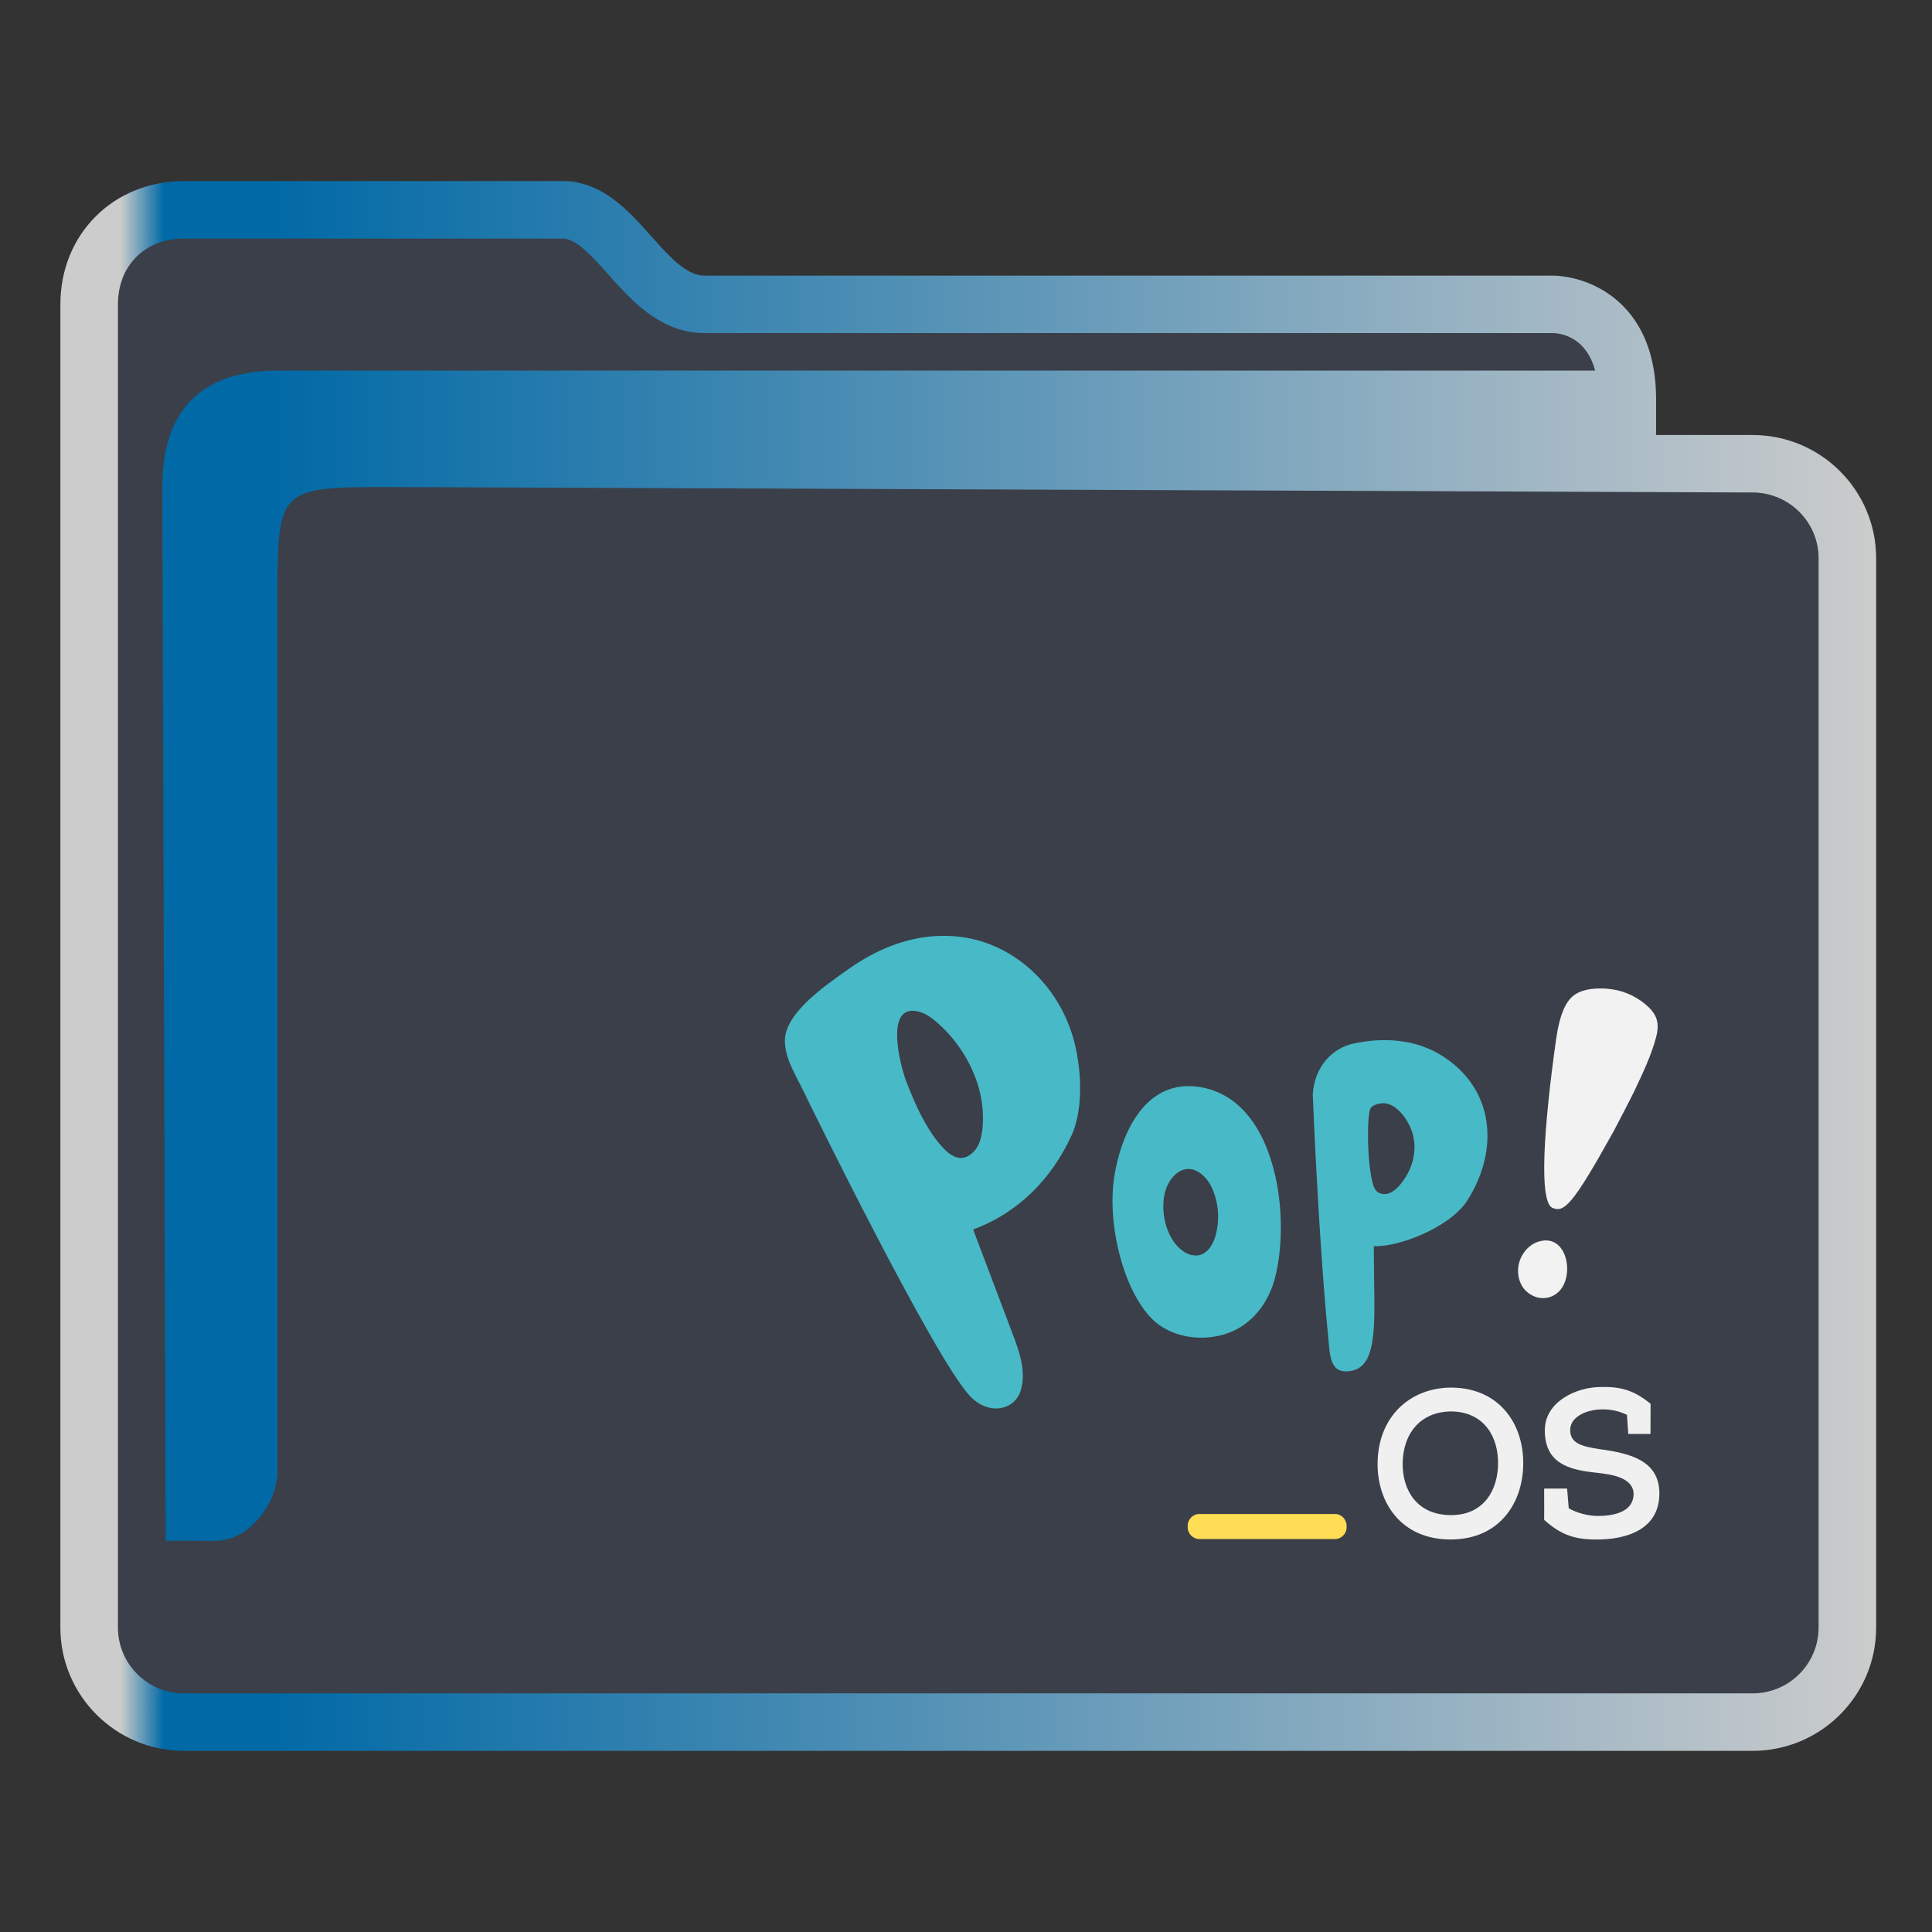 <?xml version="1.0" encoding="UTF-8" standalone="no"?>
<svg
   width="64"
   version="1.1"
   height="64"
   id="svg15"
   sodipodi:docname="folder-Pop_OS.svg"
   inkscape:version="1.1.2 (0a00cf5339, 2022-02-04)"
   xmlns:inkscape="http://www.inkscape.org/namespaces/inkscape"
   xmlns:sodipodi="http://sodipodi.sourceforge.net/DTD/sodipodi-0.dtd"
   xmlns:xlink="http://www.w3.org/1999/xlink"
   xmlns="http://www.w3.org/2000/svg"
   xmlns:svg="http://www.w3.org/2000/svg"
   xmlns:rdf="http://www.w3.org/1999/02/22-rdf-syntax-ns#"
   xmlns:cc="http://creativecommons.org/ns#"
   xmlns:dc="http://purl.org/dc/elements/1.1/">
  <rect width="100%" height="100%" fill="#333333" stroke="none"/>
  <sodipodi:namedview
     pagecolor="#ffffff"
     bordercolor="#666666"
     borderopacity="1"
     objecttolerance="10"
     gridtolerance="10"
     guidetolerance="10"
     inkscape:pageopacity="0"
     inkscape:pageshadow="2"
     inkscape:window-width="1920"
     inkscape:window-height="1003"
     id="namedview17"
     showgrid="true"
     inkscape:zoom="9.8125"
     inkscape:cx="47.541401"
     inkscape:cy="32"
     inkscape:window-x="0"
     inkscape:window-y="0"
     inkscape:window-maximized="1"
     inkscape:current-layer="layer1"
     inkscape:document-rotation="0"
     inkscape:pagecheckerboard="0">
    <inkscape:grid
       type="xygrid"
       id="grid850" />
  </sodipodi:namedview>
  <defs
     id="defs5455">
    <linearGradient
       inkscape:collect="always"
       xlink:href="#linearGradient991"
       id="linearGradient3483"
       gradientUnits="userSpaceOnUse"
       gradientTransform="matrix(1.002,0,0,1,-0.643,-0.6)"
       x1="386.571"
       y1="516.398"
       x2="446.621"
       y2="516.398" />
    <linearGradient
       inkscape:collect="always"
       id="linearGradient991">
      <stop
         style="stop-color:#cccccc;stop-opacity:1"
         offset="0"
         id="stop987" />
      <stop
         style="stop-color:#cccccc;stop-opacity:1"
         offset="0.031"
         id="stop1929" />
      <stop
         style="stop-color:#0069a6;stop-opacity:1"
         offset="0.055"
         id="stop1263" />
      <stop
         style="stop-color:#0069a6;stop-opacity:1"
         offset="0.109"
         id="stop1027" />
      <stop
         style="stop-color:#cccccc;stop-opacity:1"
         offset="1"
         id="stop989" />
    </linearGradient>
  </defs>
  <g
     inkscape:label="Capa 1"
     inkscape:groupmode="layer"
     id="layer1"
     transform="translate(-384.571,-483.798)">
    <path
       inkscape:connector-curvature="0"
       id="fill"
       d="m 387.571,492.798 v 45 c 0.109,1.511 1,3 3.906,3 h 49.824 c 3.269,0 4.384,-0.499 4.269,-4 v -36 c -1,-2 -8,0 -8,-6 -12,-1 -34,1 -33.929,-5 h -12.074 c -1.998,0 -3.998,1 -3.998,3 z"
       style="color:#1e92ff;fill:#4e5a7e;fill-opacity:0.3;fill-rule:nonzero;stroke:none;stroke-width:10.512"
       class="ColorScheme-ButtonFocus"
       sodipodi:nodetypes="cccccccccc" />
    <path
       d="m 442.63,498.208 h -3.199 v -1.181 c 0,-2.051 -0.9,-3.062 -1.655,-3.549 -0.81,-0.522 -1.605,-0.549 -1.757,-0.549 h -28.109 c -0.602,0 -1.168,-0.635 -1.767,-1.307 -0.762,-0.855 -1.626,-1.825 -2.937,-1.825 h -12.544 c -2.332,0 -4.091,1.755 -4.091,4.083 v 43.834 c 0,2.252 1.835,4.083 4.091,4.083 h 51.968 c 2.256,0 4.091,-1.831 4.091,-4.083 v -35.423 c 0,-2.252 -1.835,-4.083 -4.091,-4.083 z m 2.184,39.506 c 0,1.202 -0.98,2.179 -2.184,2.179 h -51.968 c -1.205,0 -2.184,-0.977 -2.184,-2.179 v -43.834 c 0,-1.283 0.898,-2.179 2.184,-2.179 h 12.544 c 0.456,0 0.969,0.576 1.513,1.186 0.772,0.866 1.733,1.944 3.191,1.944 h 28.097 c 0.288,0.008 1.105,0.133 1.405,1.243 h -43.761 c -2.432,0.05 -3.703,1.319 -3.703,3.858 l 0.112,34.904 h 1.159 c 0,0 -0.241,0.002 9.7e-4,0.002 0.375,0 0.967,0.073 1.52,-0.359 0.994,-0.778 1.036,-1.786 1.027,-2.062 l -0.005,-28.677 c 0,-3.808 0,-3.808 3.814,-3.808 l 45.055,0.18 c 1.205,0.005 2.184,0.978 2.184,2.179 v 35.423 z"
       id="path2-3-3-2"
       sodipodi:nodetypes="scscsscssssssssscsssssscsccccccsccccsscc"
       style="fill:url(#linearGradient3483);fill-opacity:1;stroke-width:0.635" />
    <path
       style="fill:#f2f2f2;fill-opacity:1;stroke-width:0.028"
       id="path2-3-3-3"
       d="m 436.451,526.13 c -0.055,0.226 -0.168,0.425 -0.363,0.551 -0.307,0.197 -0.682,0.14 -0.947,-0.1 -0.249,-0.223 -0.332,-0.599 -0.254,-0.925 0.081,-0.34 0.338,-0.639 0.668,-0.734 0.735,-0.208 1.039,0.608 0.897,1.208 z m -0.45,-2.318 c -0.455,-0.186 -0.299,-2.626 0.118,-5.589 0.118,-0.828 0.319,-1.219 0.545,-1.419 0.324,-0.282 0.914,-0.294 1.313,-0.234 0.458,0.066 0.897,0.286 1.229,0.614 0.293,0.291 0.327,0.588 0.226,0.974 -0.165,0.614 -0.447,1.202 -0.718,1.775 -0.063,0.14 -0.626,1.227 -0.701,1.361 -1.355,2.438 -1.626,2.675 -2.011,2.518 z" />
    <path
       style="fill:#48b9c7;fill-opacity:1;stroke-width:0.028"
       id="path4-6"
       d="m 426.809,522.713 c 0.268,1.171 0.24,2.455 0.007,3.38 -0.215,0.873 -0.799,1.656 -1.726,1.918 -0.813,0.231 -1.76,0.062 -2.341,-0.508 -0.955,-0.936 -1.514,-3.134 -1.266,-4.73 0.201,-1.281 0.877,-2.923 2.361,-2.994 0.097,-0.004 0.19,-0.002 0.285,0.004 1.512,0.14 2.336,1.442 2.677,2.929 z m -2.732,2.663 c 0.082,0.016 0.168,0.016 0.251,-0.007 0.282,-0.082 0.444,-0.383 0.52,-0.674 0.115,-0.442 0.099,-0.919 -0.053,-1.353 -0.077,-0.22 -0.187,-0.434 -0.358,-0.594 -0.601,-0.562 -1.201,0.022 -1.305,0.688 -0.081,0.52 0.038,1.122 0.355,1.542 0.148,0.194 0.361,0.362 0.587,0.402 z" />
    <path
       style="fill:#48b9c7;fill-opacity:1;stroke-width:0.028"
       id="path6-7"
       d="m 430.081,525.194 c -0.002,2.161 0.209,3.813 -0.721,4.01 -0.754,0.157 -0.729,-0.52 -0.788,-1.088 -0.223,-2.201 -0.427,-5.857 -0.514,-8.07 0.061,-0.951 0.685,-1.533 1.333,-1.675 1,-0.22 2.067,-0.157 2.953,0.402 1.752,1.108 1.891,3.14 0.83,4.798 -0.581,0.905 -2.338,1.562 -3.093,1.504 z m 0.223,-4.844 c -0.108,0.018 -0.288,0.066 -0.338,0.177 -0.12,0.254 -0.113,1.867 0.099,2.543 0.036,0.113 0.107,0.217 0.218,0.257 0.397,0.149 0.754,-0.348 0.916,-0.648 0.226,-0.417 0.299,-0.908 0.156,-1.364 -0.134,-0.425 -0.55,-1.042 -1.05,-0.965 z" />
    <path
       style="fill:#48b9c7;fill-opacity:1;stroke-width:0.028"
       id="path8-5"
       d="m 420.062,521.423 c -0.657,1.419 -1.746,2.546 -3.255,3.103 0.433,1.156 0.874,2.298 1.305,3.451 0.24,0.622 0.469,1.304 0.26,1.918 -0.218,0.628 -1.067,0.802 -1.684,0.134 -1.188,-1.29 -5.202,-9.465 -5.498,-10.079 -0.252,-0.528 -0.628,-1.093 -0.618,-1.704 0.02,-0.919 1.411,-1.85 2.078,-2.326 0.933,-0.665 2.012,-1.119 3.166,-1.122 0.9,0 1.668,0.251 2.35,0.696 1.045,0.685 1.771,1.778 2.04,3.014 0.234,1.088 0.184,2.201 -0.143,2.915 m -3.059,-1.553 c -0.235,-0.87 -0.766,-1.672 -1.433,-2.235 -0.145,-0.123 -0.302,-0.237 -0.483,-0.3 -1.252,-0.42 -0.71,1.718 -0.506,2.258 0.282,0.756 0.71,1.712 1.282,2.283 0.125,0.125 0.274,0.237 0.444,0.271 0.26,0.056 0.5,-0.132 0.632,-0.348 0.107,-0.18 0.151,-0.394 0.176,-0.602 0.045,-0.442 0.004,-0.894 -0.113,-1.328 z" />
    <path
       style="fill:#f0f0f0;fill-opacity:1;stroke-width:0.028"
       id="path10-3"
       d="m 435.03,532.289 c -0.004,1.253 -0.754,2.506 -2.406,2.506 -1.651,0 -2.419,-1.233 -2.419,-2.492 0,-1.57 1.07,-2.54 2.453,-2.54 1.604,0.016 2.386,1.23 2.372,2.526 z m -2.372,-1.735 c -1.036,0 -1.618,0.737 -1.623,1.741 0,0.873 0.478,1.693 1.604,1.693 1.126,0 1.556,-0.888 1.556,-1.701 0.016,-0.845 -0.425,-1.713 -1.537,-1.733 z m 3.065,3.599 c 0,0.186 0.004,-0.882 0,-1.045 h 0.76 l 0.055,0.654 c 0.249,0.146 0.634,0.254 0.95,0.254 0.587,0 1.199,-0.151 1.199,-0.737 -0.02,-0.531 -0.701,-0.639 -1.252,-0.697 -0.936,-0.098 -1.69,-0.331 -1.69,-1.404 0,-0.956 1.059,-1.433 1.847,-1.433 0.634,-0.016 1.084,0.086 1.657,0.556 0,0.386 -0.004,0.614 -0.004,0.999 h -0.735 l -0.045,-0.634 c -0.296,-0.146 -0.601,-0.186 -0.835,-0.18 -0.506,0.004 -1.045,0.248 -1.045,0.682 0,0.425 0.349,0.542 0.969,0.634 1.011,0.137 1.986,0.371 1.986,1.473 -0.004,1.204 -1.112,1.521 -2.062,1.521 -0.724,0.002 -1.176,-0.135 -1.749,-0.645 z"
       inkscape:connector-curvature="0" />
    <path
       style="fill:#ffdd55;fill-opacity:1;stroke-width:0.028"
       id="path12-5"
       d="m 429.18,534.384 c 0,0.22 -0.173,0.397 -0.388,0.397 h -4.49 c -0.215,0 -0.388,-0.177 -0.388,-0.397 v -0.036 c 0,-0.22 0.173,-0.397 0.388,-0.397 h 4.49 c 0.215,0 0.388,0.177 0.388,0.397 z"
       inkscape:connector-curvature="0" />
  </g>
</svg>
